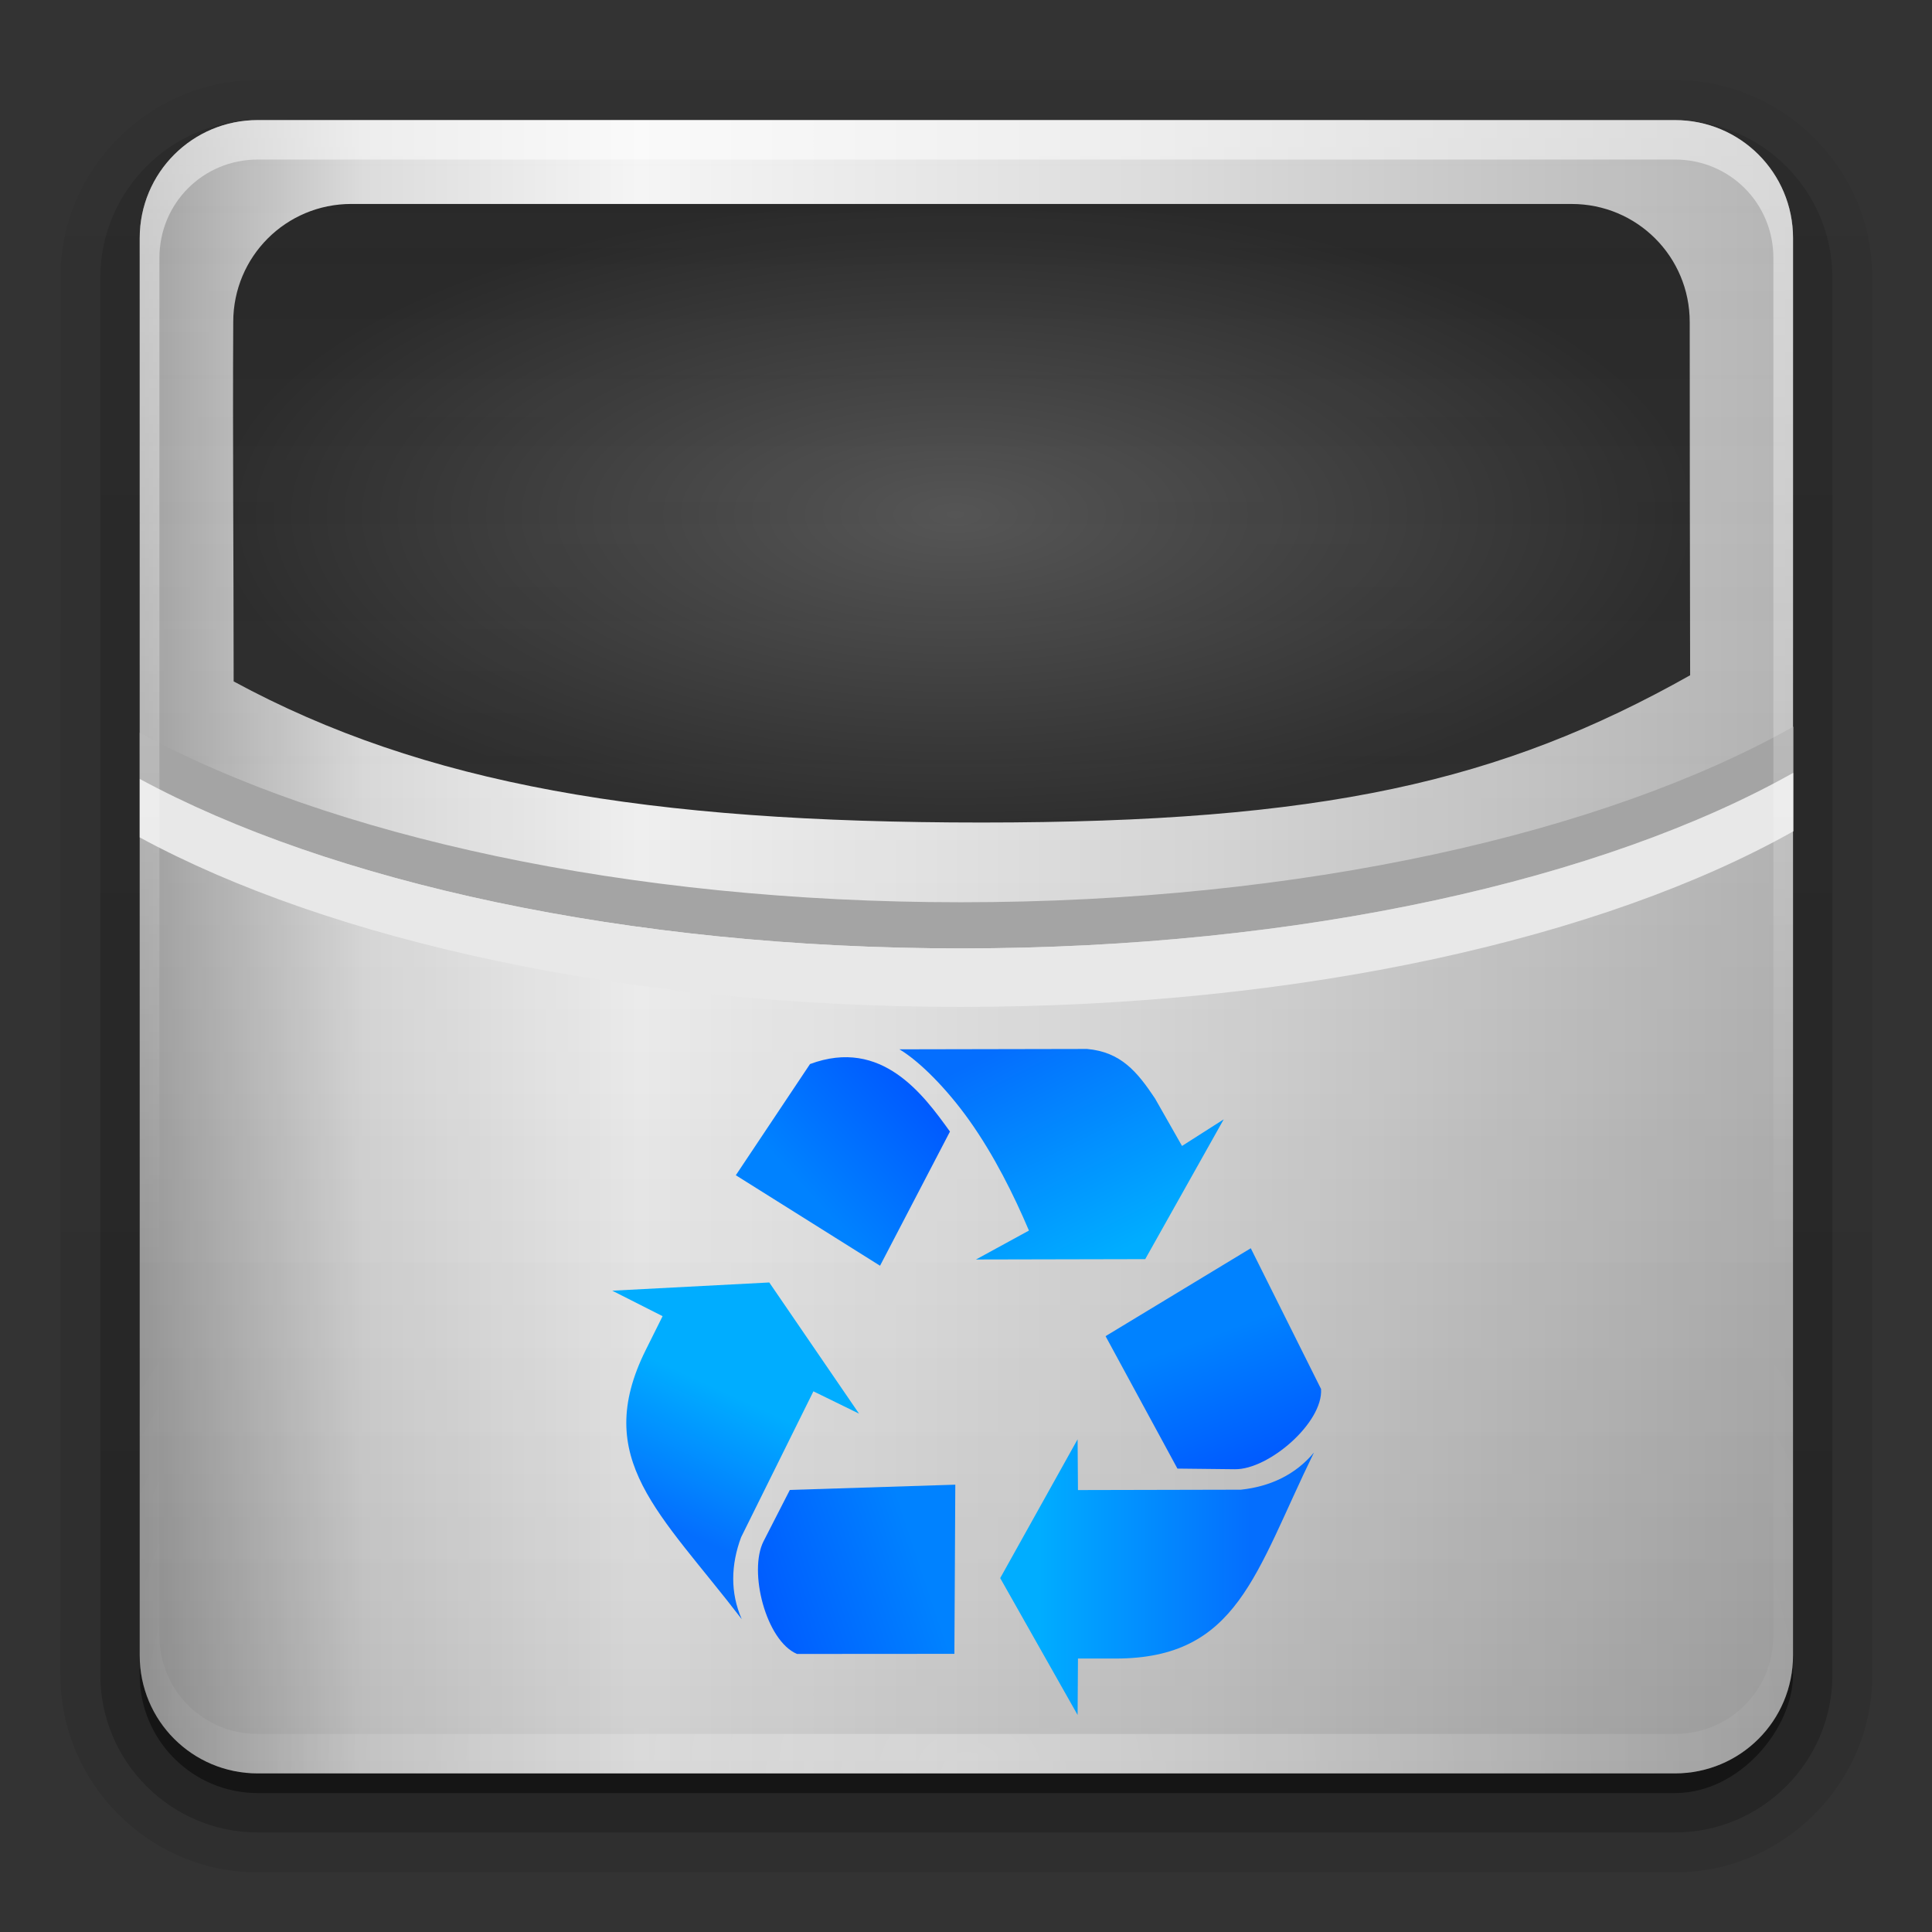 <svg height="32" width="32" xmlns="http://www.w3.org/2000/svg" xmlns:xlink="http://www.w3.org/1999/xlink"><rect width="100%" height="100%" fill="#333333" stroke="none"/><linearGradient id="a"><stop offset="0" stop-color="#fff"/><stop offset="1" stop-color="#fff" stop-opacity="0"/></linearGradient><linearGradient id="b" gradientTransform="matrix(1.024 0 0 1.012 -1.143 -98.071)" gradientUnits="userSpaceOnUse" x1="32.251" x2="32.251" xlink:href="#c" y1="6.132" y2="90.239"/><linearGradient id="c" gradientTransform="matrix(1.006 0 0 .994 100 0)" gradientUnits="userSpaceOnUse" x1="45.448" x2="45.448" y1="92.54" y2="7.017"><stop offset="0"/><stop offset="1" stop-opacity=".588"/></linearGradient><linearGradient id="d" gradientTransform="translate(0 -97)" gradientUnits="userSpaceOnUse" x1="32.251" x2="32.251" xlink:href="#c" y1="6.132" y2="90.239"/><radialGradient id="e" cx="47.758" cy="25.976" gradientTransform="matrix(1.021 0 0 .435 -1.312 14.738)" gradientUnits="userSpaceOnUse" r="37.016"><stop offset="0" stop-color="#515151"/><stop offset="1" stop-color="#272727"/></radialGradient><linearGradient id="f" gradientTransform="matrix(0 1 -1 0 96 0)" gradientUnits="userSpaceOnUse" x1="48" x2="48" y1="90" y2="5.988"><stop offset="0" stop-color="#a0a0a0"/><stop offset=".136" stop-color="#dcdcdc"/><stop offset=".302" stop-color="#f5f5f5"/><stop offset=".612" stop-color="#dcdcdc"/><stop offset="1" stop-color="#b4b4b4"/></linearGradient><linearGradient id="g" gradientUnits="userSpaceOnUse" x1="47.724" x2="47.724" y1="90.448" y2="4.988"><stop offset="0" stop-opacity=".156"/><stop offset="1" stop-color="#fff" stop-opacity="0"/></linearGradient><linearGradient id="h" gradientUnits="userSpaceOnUse" x1="36.357" x2="36.357" xlink:href="#a" y1="6" y2="63.893"/><radialGradient id="i" cx="48" cy="90.172" gradientTransform="matrix(1.157 0 0 .996 -7.551 .197)" gradientUnits="userSpaceOnUse" r="42" xlink:href="#a"/><linearGradient id="j" gradientUnits="userSpaceOnUse" x1="87.229" x2="69.921" xlink:href="#k" y1="103.552" y2="103.552"/><linearGradient id="k"><stop offset="0" stop-color="#046efe"/><stop offset="1" stop-color="#00adff"/></linearGradient><linearGradient id="l" gradientUnits="userSpaceOnUse" x1="82.856" x2="86.749" xlink:href="#m" y1="87.433" y2="97.972"/><linearGradient id="m"><stop offset="0" stop-color="#0082ff"/><stop offset="1" stop-color="#005aff"/></linearGradient><linearGradient id="n" gradientUnits="userSpaceOnUse" x1="52.106" x2="61.13" xlink:href="#m" y1="76.541" y2="68.296"/><linearGradient id="o" gradientUnits="userSpaceOnUse" x1="66.74" x2="75.281" xlink:href="#k" y1="63.589" y2="80.815"/><linearGradient id="p" gradientUnits="userSpaceOnUse" x1="43.245" x2="48.194" xlink:href="#k" y1="104.215" y2="93.471"/><linearGradient id="q" gradientUnits="userSpaceOnUse" x1="60.414" x2="46.921" xlink:href="#m" y1="106.161" y2="110.659"/><g transform="matrix(.326 0 0 .326 .358 .033)"><g><g fill="url(#b)"><path d="m12-95.031c-5.511 0-10.031 4.52-10.031 10.031v71c0 5.511 4.52 10.031 10.031 10.031h72c5.511 0 10.031-4.52 10.031-10.031v-71c0-5.511-4.52-10.031-10.031-10.031z" opacity=".08" transform="scale(1 -1)"/><path d="m12-94.031c-4.972 0-9.031 4.06-9.031 9.031v71c0 4.972 4.06 9.031 9.031 9.031h72c4.972 0 9.031-4.06 9.031-9.031v-71c0-4.972-4.06-9.031-9.031-9.031z" opacity=".1" transform="scale(1 -1)"/><path d="m12-93c-4.409 0-8 3.591-8 8v71c0 4.409 3.591 8 8 8h72c4.409 0 8-3.591 8-8v-71c0-4.409-3.591-8-8-8z" opacity=".2" transform="scale(1 -1)"/><rect height="85" opacity=".3" rx="7" transform="scale(1 -1)" width="86" x="5" y="-92"/></g><rect fill="url(#d)" height="84" opacity=".45" rx="6" transform="scale(1 -1)" width="84" x="6" y="-91"/></g><path d="m15.8 9.935c-3.395 0-6.129 2.742-6.129 6.148-.033 6.246.022 12.489.022 18.709 9.856 5.361 21.483 7.347 38.814 7.347 17.683 0 26.952-2.119 36.776-7.667-.013-6.134-.022-12.22-.022-18.389 0-3.406-2.733-6.148-6.129-6.148z" fill="url(#e)" fill-rule="evenodd"/><path d="m12 6c-3.324 0-6 2.676-6 6v72c0 3.324 2.676 6 6 6h72c3.324 0 6-2.676 6-6v-72c0-3.324-2.676-6-6-6zm4.752 4.262h62c3.324 0 6 2.676 6 6 0 6.02.009 11.96.021 17.945-9.617 5.414-18.691 7.482-36.002 7.482-16.966 0-28.349-1.938-37.998-7.17 0-6.07-.053-12.162-.021-18.258 0-3.324 2.676-6 6-6z" fill="url(#f)"/><path d="m12 6c-3.324 0-6 2.676-6 6v72c0 3.324 2.676 6 6 6h72c3.324 0 6-2.676 6-6v-72c0-3.324-2.676-6-6-6z" fill="url(#g)"/><path d="m123 41.458c-13.51 7.606-35.088 12.531-59.406 12.531-23.834 0-45.039-4.745-58.594-12.094v3.292c13.554 7.349 34.76 12.094 58.594 12.094 24.318 0 45.896-4.925 59.406-12.531z" fill="#a4a4a4" fill-rule="evenodd" transform="matrix(.712 0 0 .712 2.441 7.3)"/><path d="m123 44.75c-13.51 7.606-35.088 12.531-59.406 12.531-23.834 0-45.039-4.745-58.594-12.094l0 4.175c13.554 7.349 34.76 12.094 58.594 12.094 24.318 0 45.896-4.925 59.406-12.531z" fill="#e8e8e8" fill-rule="evenodd" transform="matrix(.712 0 0 .712 2.441 7.3)"/><path d="m12 6c-3.324 0-6 2.676-6 6v2 68 2c0 .335.041.651.094.969.049.296.097.597.188.875.01.03.021.064.031.094.099.288.235.547.375.812.145.274.316.536.5.781s.374.473.594.688c.44.428.943.815 1.5 1.094.279.14.573.247.875.344-.256-.1-.487-.236-.719-.375-.007-.004-.024.004-.031 0-.032-.019-.062-.043-.094-.062-.12-.077-.231-.164-.344-.25-.106-.081-.213-.161-.312-.25-.178-.161-.347-.345-.5-.531-.108-.13-.218-.265-.312-.406-.025-.038-.038-.086-.062-.125-.065-.103-.13-.205-.188-.312-.101-.195-.206-.416-.281-.625-.008-.022-.024-.041-.031-.062-.032-.092-.036-.187-.062-.281-.03-.107-.07-.203-.094-.312-.073-.342-.125-.698-.125-1.062v-2-68-2c0-2.782 2.218-5 5-5h2 68 2c2.782 0 5 2.218 5 5v2 68 2c0 .364-.052.721-.125 1.062-.044.207-.088.398-.156.594-.008.022-.023.041-.031.062-.063.174-.138.367-.219.531-.042.083-.079.17-.125.25-.055.097-.127.188-.188.281-.094.141-.205.276-.312.406-.143.174-.303.347-.469.5-.011.01-.02.021-.031.031-.138.126-.285.234-.438.344-.103.073-.204.153-.312.219-.007.004-.024-.004-.031 0-.232.139-.463.275-.719.375.302-.097.596-.204.875-.344.557-.279 1.06-.666 1.5-1.094.22-.214.409-.442.594-.688s.355-.508.5-.781c.14-.265.276-.525.375-.812.01-.031.021-.063.031-.094.09-.278.139-.579.188-.875.052-.318.094-.634.094-.969v-2-68-2c0-3.324-2.676-6-6-6z" fill="url(#h)" opacity=".5"/><path d="m12 90c-3.324 0-6-2.676-6-6v-2-68-2c0-.335.041-.651.094-.969.049-.296.097-.597.188-.875.01-.03.021-.064.031-.094.099-.288.235-.547.375-.812.145-.274.316-.536.5-.781s.374-.473.594-.688c.44-.428.943-.815 1.5-1.094.279-.14.573-.247.875-.344-.256.1-.487.236-.719.375-.007.004-.024-.004-.031 0-.032.019-.062.043-.094.062-.12.077-.231.164-.344.25-.106.081-.213.161-.312.25-.178.161-.347.345-.5.531-.108.13-.218.265-.312.406-.025.038-.038.086-.062.125-.065.103-.13.205-.188.312-.101.195-.206.416-.281.625-.008.022-.024.041-.031.062-.032.092-.036.187-.062.281-.03.107-.07.203-.094.312-.073.342-.125.698-.125 1.062v2 68 2c0 2.782 2.218 5 5 5h2 68 2c2.782 0 5-2.218 5-5v-2-68-2c0-.364-.052-.721-.125-1.062-.044-.207-.088-.398-.156-.594-.008-.022-.023-.041-.031-.062-.063-.174-.138-.367-.219-.531-.042-.083-.079-.17-.125-.25-.055-.097-.127-.188-.188-.281-.094-.141-.205-.276-.312-.406-.143-.174-.303-.347-.469-.5-.011-.01-.02-.021-.031-.031-.138-.126-.285-.234-.438-.344-.103-.073-.204-.153-.312-.219-.007-.004-.024.004-.031 0-.232-.139-.463-.275-.719-.375.302.097.596.204.875.344.557.279 1.06.666 1.5 1.094.22.214.409.442.594.688s.355.508.5.781c.14.265.276.525.375.812.01.031.021.063.031.094.09.278.139.579.188.875.052.318.094.634.094.969v2 68 2c0 3.324-2.676 6-6 6z" fill="url(#i)" opacity=".3"/><g transform="matrix(.621 0 0 .621 8.274 13.705)"><path d="m66.74 106.88 6.332-11.357.03 4.154 13.326-.03c2.381-.252 4.469-1.22 5.981-3.04-4.825 9.868-6.215 16.851-16.226 16.855h-3.081l-.03 4.615z" fill="url(#j)"/><path d="m81.24 97.921-5.88-10.835 11.881-7.193 5.75 11.518c.174 2.756-4.277 6.592-7.04 6.562z" fill="url(#l)"/><path d="m45.109 73.92 6.07-9.096c5.887-2.192 9.298 2.541 11.45 5.524l-5.72 10.976z" fill="url(#n)"/><path d="m69.091 78.447c-1.221-2.878-2.852-6.169-4.892-9.032-1.826-2.562-4.033-4.798-5.704-5.797l15.353-.03c2.757.247 4.097 1.855 5.559 4.053l2.208 3.883 3.412-2.177-6.422 11.437-13.848.03 4.335-2.368z" fill="url(#o)"/><path d="m47.847 82.694 7.343 10.731-3.732-1.826-5.916 11.938c-.836 2.243-.901 4.543.054 6.708-6.682-8.719-12.313-13.077-7.852-22.037l1.374-2.757-4.118-2.085 12.847-.673z" fill="url(#p)"/><path d="m49.529 99.667 13.538-.43-.075 13.84-12.875.009c-2.545-1.074-3.994-6.767-2.735-9.226l2.147-4.193z" fill="url(#q)"/></g></g></svg>